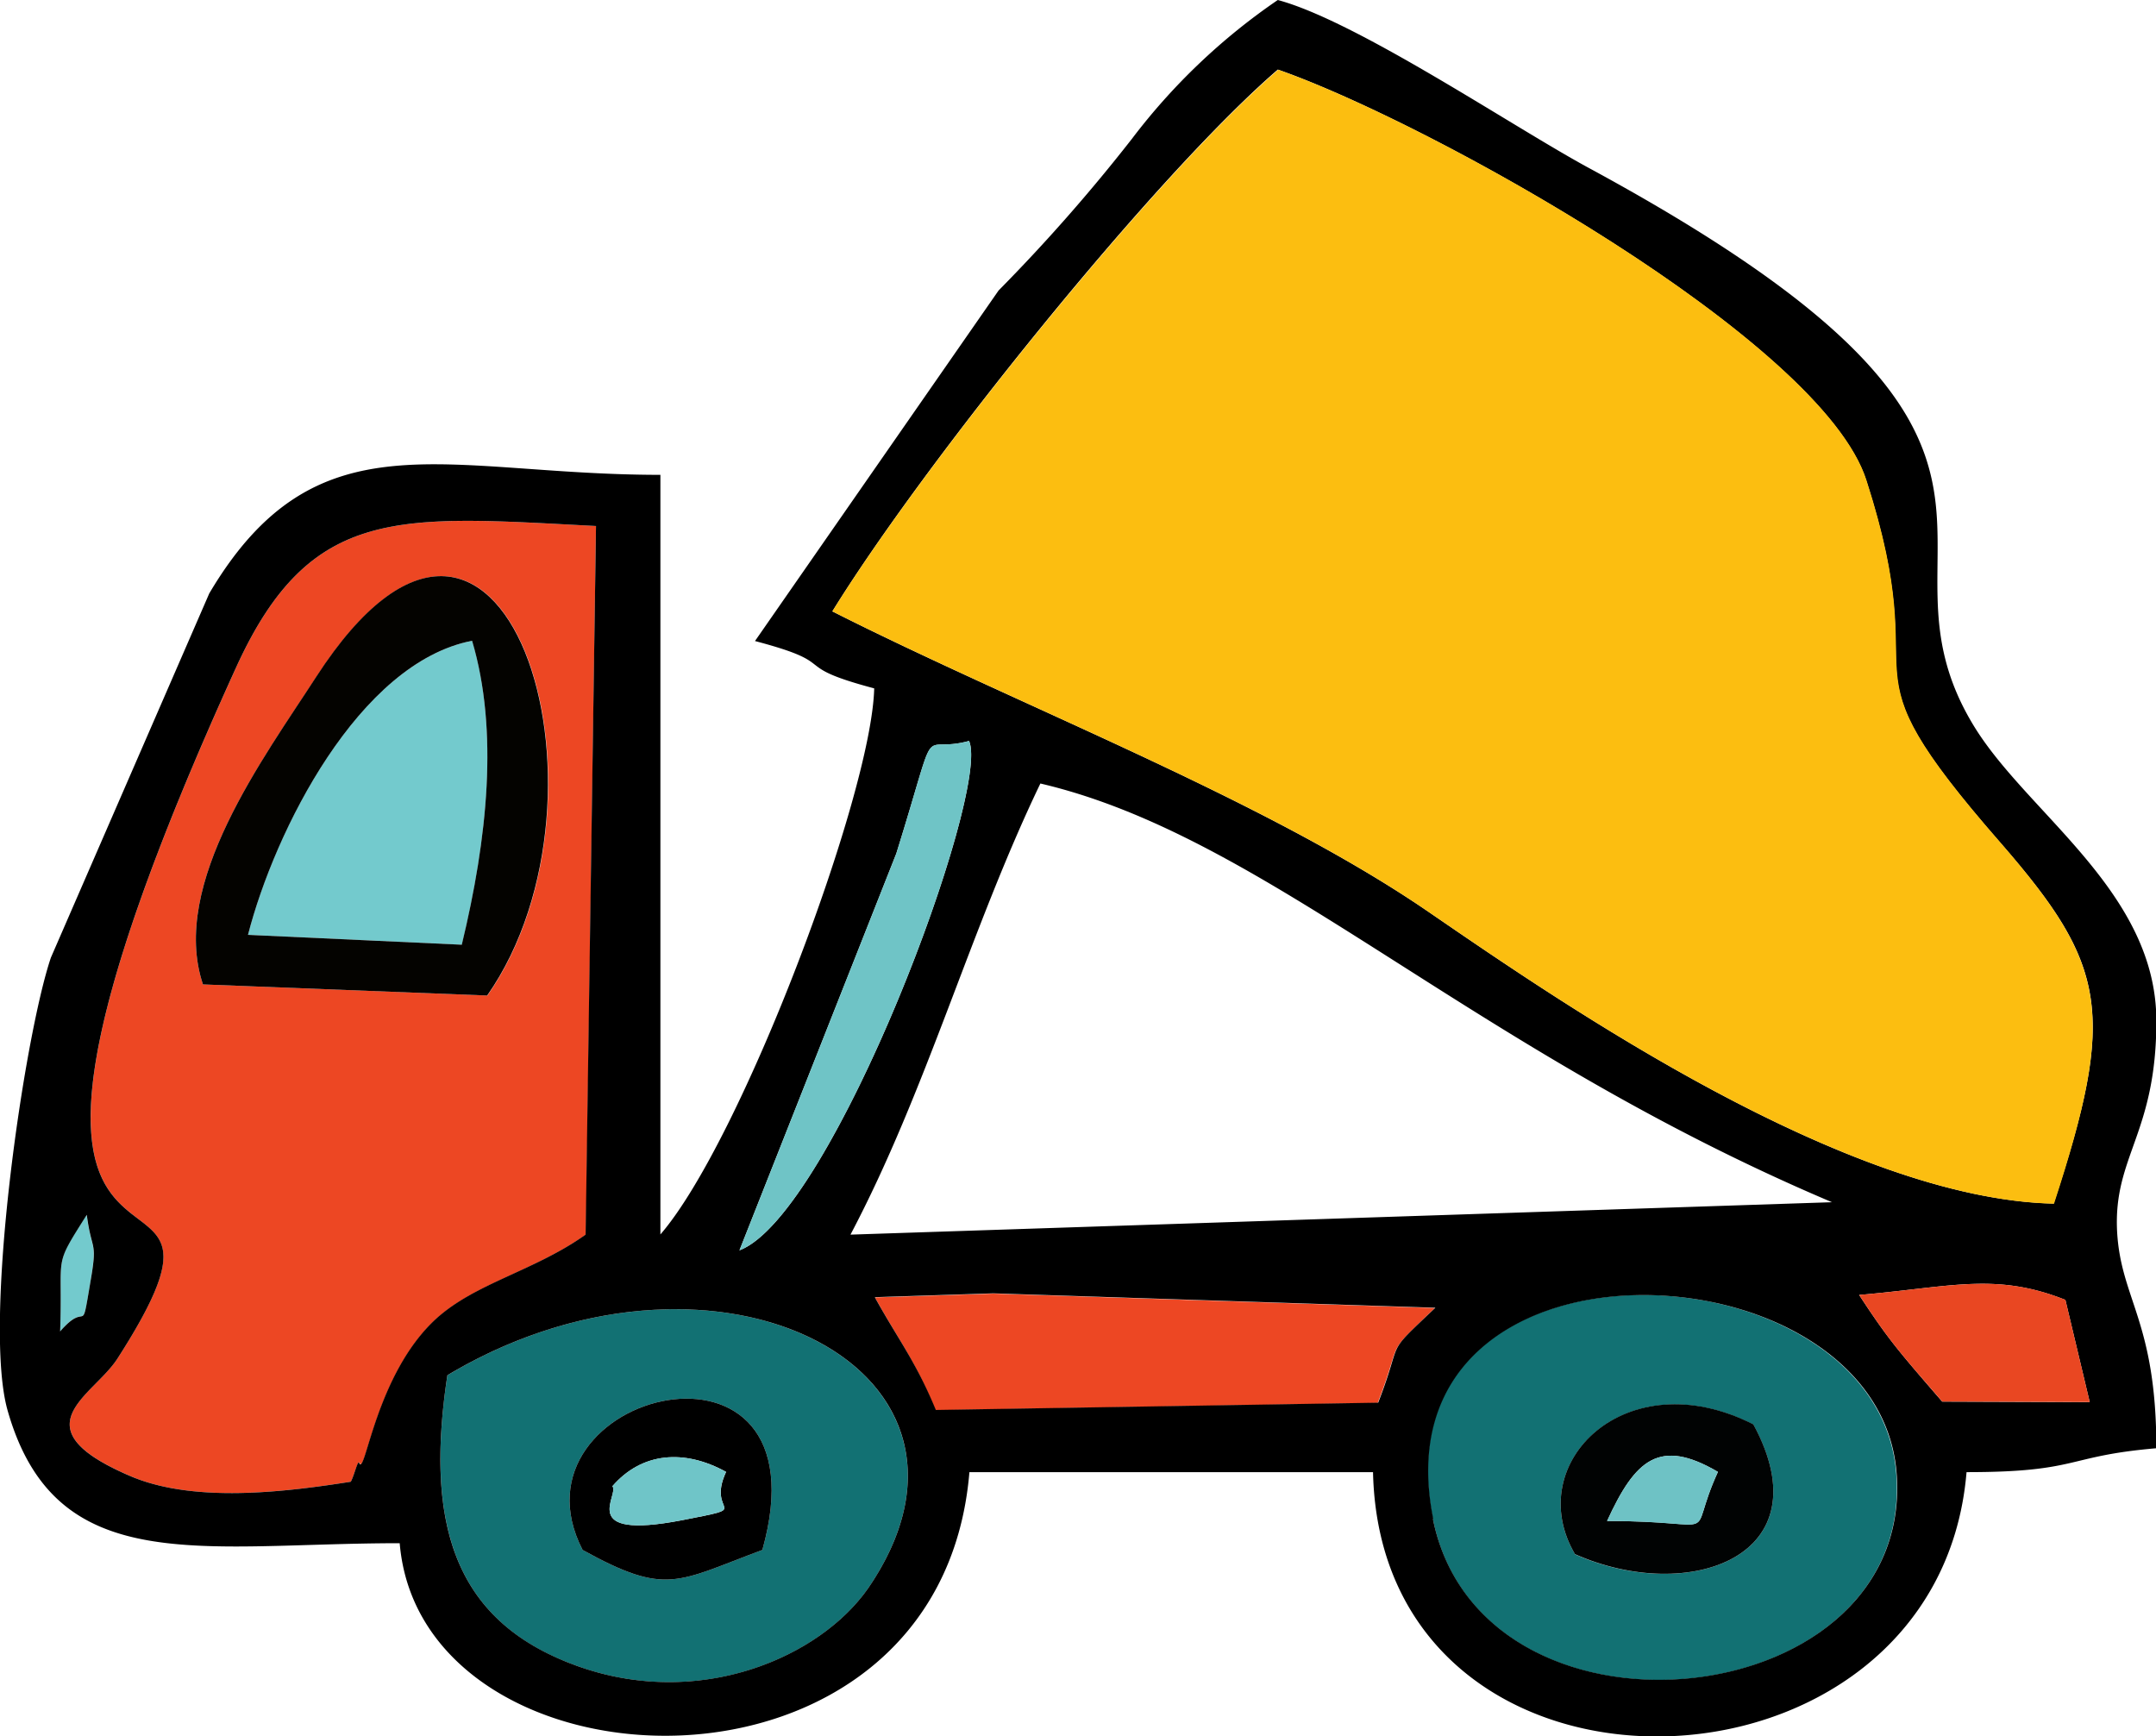 <svg xmlns="http://www.w3.org/2000/svg" viewBox="0 0 242.73 195.47"><defs><style>.a{fill:#73cacd;}.a,.b,.c,.d,.e,.f,.g,.h,.i,.j,.k{fill-rule:evenodd;}.b{fill:#127173;}.c{fill:#ed4723;}.e{fill:#fcbe10;}.f{fill:#040300;}.g{fill:#6fc4c6;}.h{fill:#010303;}.i{fill:#e94722;}.j{fill:#6fc5c8;}.k{fill:#6ec2c5;}</style></defs><path class="a" d="M27.92,105.25,52,106.36c2.89-12,4.14-24.1,1.16-34.22C40.39,74.61,30.9,93.57,27.92,105.25Z"/><path class="a" d="M6.77,149.9c3.18-3.75,2.3,1,3.43-5.7.77-4.62.12-3.18-.45-7.43C5.9,142.87,7.09,140.88,6.77,149.9Z"/><path class="b" d="M177.33,175c-6.06-10.26,5.76-21.88,20.07-14.62C205.48,175.24,190.12,180.65,177.33,175Zm-16-3.94c5.5,27.22,54.23,22.25,52.16-5.13C211.49,139.49,154.43,137,161.32,171Z"/><path class="b" d="M65.59,174.5c-9.15-17.83,27.87-27.13,20.24,0C76.19,178.07,75.09,179.74,65.59,174.5ZM50.37,154.83c-2.61,17.12.94,28.2,15.36,33,13.7,4.54,27.08-1.53,32.26-9.38C114.24,154,80.33,136.91,50.37,154.83Z"/><path class="c" d="M22.85,110.83c-3.8-11.31,6.91-25.59,12.78-34.63,21.09-32.57,35.15,13.12,19.25,35.88Zm16.64,56c.39-.68.79-2.52,1-2.13.62,1.62,1.84-10,8.65-16.24,4.42-4,11.08-5.39,16.83-9.47L67.1,59.22C45,58.08,35,56.75,26.62,75.06c-38.87,85.32,6.15,47.45-13.38,77.87-2.72,4.25-11.4,7.77,1.47,13.27C21.83,169.23,32,168,39.49,166.82Z"/><path class="c" d="M98.5,146.07c2.67,4.82,4.62,7.23,6.81,12.7l49.8-.82c2.95-7.6.51-5,6.44-10.69l-49.78-1.62Z"/><path class="d" d="M50.37,154.83c30-17.92,63.87-.82,47.62,23.61-5.18,7.85-18.56,13.92-32.26,9.38C51.31,183,47.76,172,50.37,154.83Zm111,16.21c-6.89-34,50.17-31.55,52.16-5.13C215.55,193.29,166.82,198.26,161.32,171Zm-62.82-25,13.27-.43,49.78,1.62c-5.93,5.64-3.49,3.09-6.44,10.69l-49.8.82C103.12,153.3,101.17,150.89,98.5,146.07ZM10.2,144.2c-1.13,6.69-.25,2-3.43,5.7.32-9-.87-7,3-13.13C10.32,141,11,139.58,10.2,144.2Zm199.11,1.59c10.32-.88,15.31-2.58,23.22.56l2.74,11.51-16.61-.06C213.65,152,212.57,150.77,209.31,145.79ZM117.13,88.21c25.65,6,48.19,29.8,89.12,47.14L95.75,139C104.34,122.71,109.22,104.66,117.13,88.21ZM39.49,166.82C32,168,21.83,169.23,14.71,166.2c-12.87-5.5-4.19-9-1.47-13.27,19.53-30.42-25.49,7.45,13.38-77.87C35,56.75,45,58.08,67.1,59.22L65.93,139c-5.75,4.08-12.41,5.45-16.83,9.47-6.81,6.24-8,17.86-8.65,16.24C40.28,164.3,39.88,166.14,39.49,166.82Zm61.42-70.73c5-16,2.33-11.08,8.19-12.67,2.5,5.59-15.36,53.35-25.85,57.35Zm-7.2-27.26c10.26-16.64,36.26-49,50.15-61,17,5.93,61.2,30.47,66.24,46.24,8.11,25.2-4,18.93,15.11,40.81,12,13.78,13.07,19.11,6,40.62C207.86,135,176,113.07,161.18,102.9,142.67,90.11,115,79.6,93.71,68.83ZM85,72.17C95,74.81,88.5,74.86,98.42,77.5c-.29,12-15,51-24.07,61.48V53.46c-24.4,0-38.69-7.09-50.79,13.35l-17.83,41C2.72,116.7-2,149,.88,158.88,6.32,177.82,22.65,173.74,45,173.74c2.41,28.94,60.86,31.43,64.14-8h45.44c.91,40.62,63.59,38.72,66.82,0,12.75,0,11.08-1.81,21.37-2.69,0-14.31-4-16.72-4.42-24.41-.43-8.47,4.42-11,4.42-23.69,0-14.46-14.29-23.19-20.41-33-13.41-21.57,15.11-31.38-43.74-63.18C169.91,14,152.7,2.38,143.86,0a70.39,70.39,0,0,0-16.44,15.65,196.75,196.75,0,0,1-15,17.06Z"/><path class="d" d="M68.94,167.33c3.31-3.83,8.1-4.22,12.81-1.62-2.32,5,3.43,3.8-5,5.45C64.8,173.45,69.84,168.18,68.94,167.33Zm-3.35,7.17c9.5,5.24,10.6,3.57,20.24,0C93.46,147.37,56.44,156.67,65.59,174.5Z"/><path class="e" d="M93.71,68.83c21.29,10.77,49,21.28,67.47,34.07C176,113.07,207.86,135,231.25,135.52c7-21.51,5.95-26.84-6-40.62-19.1-21.88-7-15.61-15.11-40.81-5-15.77-49.21-40.31-66.24-46.24C130,19.87,104,52.19,93.71,68.83Z"/><path class="f" d="M27.92,105.25c3-11.68,12.47-30.64,25.23-33.11,3,10.12,1.73,22.25-1.16,34.22Zm-5.07,5.58,32,1.25c15.9-22.76,1.84-68.45-19.25-35.88C29.76,85.24,19.05,99.52,22.85,110.83Z"/><path class="g" d="M83.25,140.77c10.49-4,28.35-51.76,25.85-57.35-5.86,1.59-3.2-3.37-8.19,12.67Z"/><path class="h" d="M180.93,171.24c3.18-6.94,5.9-9.38,12.48-5.53C189.67,173.88,194.57,171.21,180.93,171.24Zm-3.6,3.74c12.79,5.67,28.15.26,20.07-14.62C183.09,153.1,171.27,164.72,177.33,175Z"/><path class="i" d="M209.31,145.79c3.26,5,4.34,6.23,9.35,12l16.61.06-2.74-11.51C224.62,143.21,219.63,144.91,209.31,145.79Z"/><path class="j" d="M68.94,167.33c.9.85-4.14,6.12,7.79,3.83,8.45-1.65,2.7-.49,5-5.45C77,163.11,72.25,163.5,68.94,167.33Z"/><path class="k" d="M180.93,171.24c13.64,0,8.74,2.64,12.48-5.53C186.83,161.86,184.11,164.3,180.93,171.24Z"/></svg>